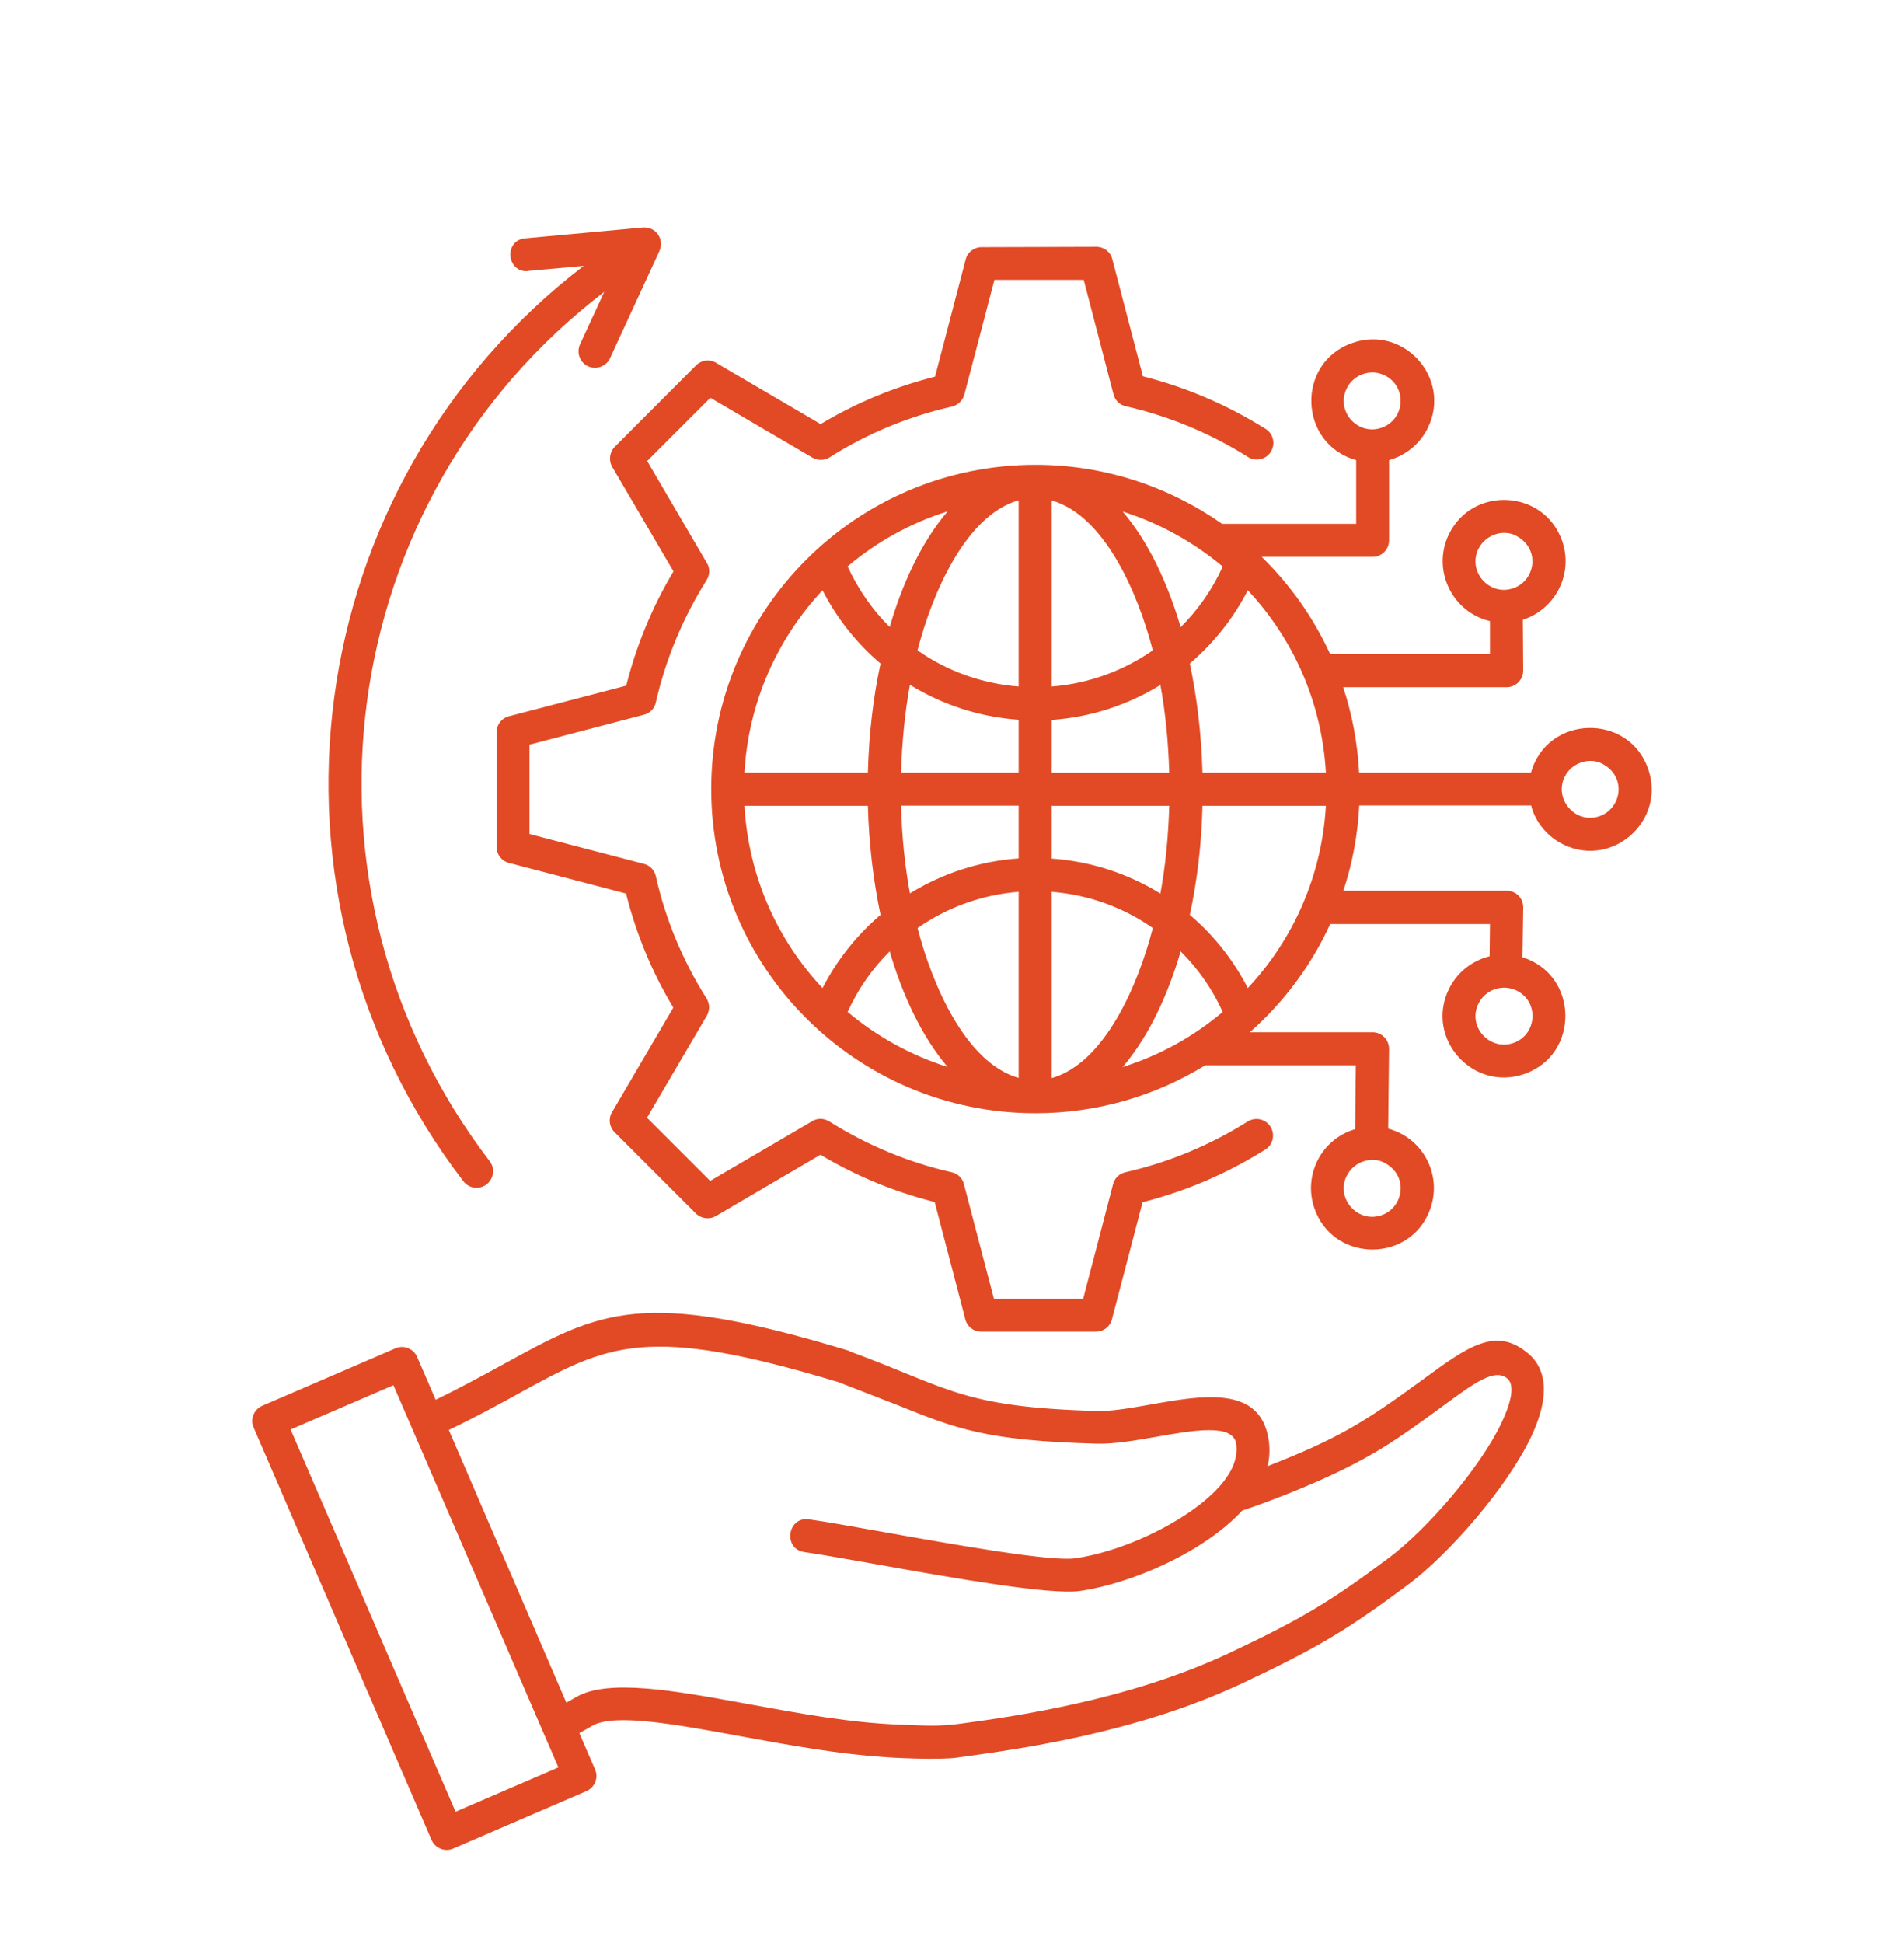 <?xml version="1.0" encoding="UTF-8"?>
<svg id="Layer_1" xmlns="http://www.w3.org/2000/svg" version="1.1" viewBox="0 0 110 112.24">
  <!-- Generator: Adobe Illustrator 29.5.1, SVG Export Plug-In . SVG Version: 2.1.0 Build 141)  -->
  <defs>
    <style>
      .st0 {
        fill: #e14a25;
        fill-rule: evenodd;
      }
    </style>
  </defs>
  <path class="st0" d="M55.71,22.79c-.09.36-.38.62-.72.7-2.51.57-4.9,1.56-7.06,2.93-.29.18-.67.2-.99.02l-5.9-3.46-3.65,3.65,3.43,5.86c.2.3.21.7,0,1.03-1.36,2.16-2.36,4.55-2.93,7.06-.07.34-.33.62-.69.71l-6.61,1.73v5.16l6.59,1.72c.35.08.63.35.71.72.56,2.5,1.57,4.91,2.93,7.06.18.29.2.67.02.99l-3.46,5.9,3.65,3.65,5.86-3.43c.3-.2.7-.21,1.03,0,2.16,1.36,4.55,2.36,7.06,2.93.34.07.62.33.71.69l1.73,6.61h5.16l1.72-6.59c.08-.35.35-.63.72-.71,2.51-.57,4.9-1.57,7.06-2.93.45-.28,1.04-.15,1.32.3.28.45.15,1.04-.3,1.32-2.2,1.38-4.56,2.4-7.09,3.04l-1.77,6.77c-.11.43-.5.71-.92.71h0s-6.63,0-6.63,0c-.47,0-.86-.34-.94-.79l-1.75-6.7c-2.34-.59-4.54-1.5-6.6-2.73l-6.04,3.54c-.38.22-.86.15-1.16-.15h0s-4.69-4.69-4.69-4.69c-.34-.34-.37-.86-.11-1.23l3.5-5.97c-1.23-2.05-2.15-4.26-2.73-6.59l-6.77-1.77c-.43-.11-.71-.5-.71-.92h0v-6.63c0-.47.34-.86.79-.94l6.7-1.75c.59-2.34,1.5-4.54,2.73-6.6l-3.54-6.04c-.22-.38-.15-.86.15-1.16h0s4.69-4.7,4.69-4.7c.34-.34.86-.37,1.23-.11l5.97,3.5c2.05-1.23,4.27-2.15,6.61-2.74l1.77-6.77c.11-.44.52-.73.96-.71l6.59-.02c.45,0,.82.3.92.71l1.77,6.77c2.53.64,4.89,1.66,7.09,3.04.45.28.58.87.3,1.32-.28.45-.87.58-1.32.3-2.16-1.36-4.55-2.36-7.06-2.93-.34-.07-.62-.33-.71-.69l-1.72-6.61h-5.16s-1.73,6.6-1.73,6.6ZM30.52,15.65l3.2-.29c-16.47,12.64-19.65,36.28-6.95,52.88.32.42.92.5,1.34.18.42-.32.5-.92.18-1.34-12.07-15.79-9.04-38.24,6.62-50.22l-1.4,3.03c-.22.48-.01,1.05.46,1.27.48.22,1.05.01,1.27-.46l2.85-6.18c.32-.68-.19-1.47-1.01-1.37l-6.74.62c-1.25.11-1.07,2.01.18,1.89h0ZM49.09,78.05s-.07-.03-.11-.04c-11.9-3.59-14.27-2.29-19.88.79-1.14.62-2.42,1.33-3.93,2.06l-1.07-2.47c-.21-.48-.77-.71-1.25-.5l-7.7,3.32c-.48.21-.71.77-.5,1.25l10.28,23.83c.21.48.77.71,1.25.5l7.7-3.32c.48-.21.71-.77.5-1.25l-.91-2.1.76-.43c1.29-.72,4.74-.09,8.65.63,2.65.48,5.51,1.01,8.18,1.18.4.05,3.22.18,4.21.04,3.36-.47,10.22-1.35,16.48-4.29,4.41-2.07,6.17-3.15,9.59-5.7,2.42-1.81,5.72-5.63,7.09-8.49.84-1.75,1.08-3.36.25-4.46-.1-.14-.23-.27-.38-.4-1.88-1.6-3.48-.43-6.19,1.56-3.36,2.46-4.89,3.38-8.88,4.94.12-.48.14-.98.07-1.48-.63-4.43-6.77-1.62-9.94-1.71-7.85-.22-8.55-1.35-14.29-3.45h0ZM71.77,87.26c-2.21,2.4-6.39,4.22-9.39,4.65-1.7.24-7.32-.75-11.67-1.53-1.76-.31-3.31-.59-4.24-.72-1.25-.18-.98-2.07.27-1.89,1.02.14,2.55.42,4.3.73,4.22.75,9.68,1.72,11.07,1.52,2.14-.3,4.77-1.38,6.7-2.73,1.23-.86,2.88-2.32,2.6-3.93-.23-1.12-2.43-.74-4.59-.36-1.22.21-2.43.43-3.49.4-6.4-.18-8.08-.86-11.53-2.25l-3.37-1.31c-11.13-3.36-13.29-2.18-18.41.63-1.16.64-2.47,1.36-4.09,2.14l6.79,15.75c.23-.13.43-.24.59-.34,1.88-1.05,5.65-.36,9.92.42,2.88.53,5.99,1.1,8.76,1.19,1.41.05,2.14.13,3.55-.06,2.98-.41,9.59-1.32,15.42-4.05,4.27-2.01,5.91-3.01,9.26-5.51,2.21-1.65,5.27-5.18,6.51-7.78.54-1.12.82-2.19.36-2.59-.73-.62-1.88.22-3.82,1.65-2.51,1.84-3.98,2.88-7.07,4.25-1.86.82-3.67,1.48-4.42,1.72h0ZM22.73,80.02l9.53,22.08-5.94,2.56-9.53-22.08,5.94-2.56ZM90.39,44.88c-.62,1.29.63,2.75,2.02,2.27,1.29-.45,1.59-2.32.12-3.05-.72-.36-1.75-.04-2.14.79h0ZM88.52,46.76c.3.86.93,1.6,1.81,2.03,2.84,1.37,5.93-1.39,4.89-4.37-1.14-3.26-5.84-3.12-6.77.21h-9.93c-.09-1.71-.4-3.36-.92-4.93h9.44c.53,0,.96-.43.96-.96l-.02-2.94c1.9-.61,2.93-2.67,2.27-4.55-1.04-2.98-5.18-3.21-6.55-.37-.98,2.04.18,4.48,2.38,5v1.91s-9.23,0-9.23,0c-.97-2.12-2.32-4.02-3.96-5.62h6.41c.53,0,.95-.43.95-.95v-4.64c.96-.27,1.79-.93,2.25-1.88,1.37-2.84-1.39-5.94-4.37-4.89-3.27,1.14-3.12,5.84.22,6.77v3.68h-7.75c-3.05-2.14-6.77-3.41-10.78-3.41-10.35,0-18.73,8.39-18.73,18.73s8.39,18.73,18.73,18.73c3.6,0,6.96-1.02,9.81-2.77h8.7l-.04,3.69c-1.95.57-3.02,2.66-2.35,4.58,1.05,3.02,5.23,3.17,6.55.37.97-2.06-.16-4.41-2.29-4.98l.05-4.61c0-.53-.43-.96-.95-.96h0s-7.09,0-7.09,0c1.96-1.73,3.55-3.86,4.64-6.25h9.23l-.02,1.86c-1,.25-1.88.92-2.36,1.91-1.37,2.84,1.39,5.93,4.37,4.89,3.21-1.12,3.14-5.72-.11-6.74l.04-2.79c.04-.61-.4-1.05-.95-1.05h-9.44c.52-1.56.83-3.21.92-4.93h9.93c.02.08.04.15.06.22h0ZM85.41,57.99c.39-.82,1.38-1.16,2.2-.77,1.33.64,1.19,2.55-.17,3.03-1.37.48-2.67-.94-2.03-2.26h0ZM85.41,31.72c.4-.83,1.42-1.15,2.14-.79,1.47.73,1.17,2.61-.12,3.05-1.36.48-2.66-.94-2.02-2.27h0ZM77.8,67.94c.4-.83,1.42-1.15,2.14-.79,1.47.73,1.17,2.6-.12,3.05-1.37.48-2.66-.95-2.02-2.27h0ZM77.8,22.45c.39-.82,1.38-1.16,2.19-.77,1.32.64,1.2,2.55-.17,3.03-1.37.48-2.66-.94-2.02-2.26h0ZM47.52,57.08c.83-1.62,1.98-3.06,3.35-4.23-.41-1.95-.67-4.08-.73-6.3h-7.13c.23,4.07,1.9,7.75,4.51,10.53h0ZM52.57,51.61c1.85-1.14,3.99-1.86,6.28-2.02v-3.05h-6.79c.04,1.78.22,3.48.51,5.07h0ZM60.76,49.6c2.29.16,4.43.88,6.28,2.02.29-1.59.46-3.29.51-5.07h-6.79v3.05ZM68.74,52.85c1.38,1.17,2.52,2.61,3.35,4.23,2.61-2.79,4.28-6.47,4.51-10.53h-7.13c-.05,2.22-.31,4.35-.73,6.3h0ZM70.64,58.46c-.59-1.31-1.42-2.5-2.43-3.5-.71,2.43-1.8,4.87-3.35,6.68,2.14-.67,4.1-1.76,5.78-3.18h0ZM66.6,53.61c-1.68-1.18-3.68-1.92-5.84-2.09v10.76c3.04-.86,4.98-5.33,5.84-8.66h0ZM58.85,51.52c-2.16.17-4.16.92-5.84,2.09.86,3.33,2.8,7.8,5.84,8.66v-10.76ZM51.4,54.96c-1.01,1-1.84,2.19-2.43,3.5,1.68,1.41,3.64,2.5,5.78,3.18-1.55-1.82-2.64-4.26-3.35-6.68h0ZM72.09,34.1c-.83,1.62-1.98,3.06-3.35,4.23.41,1.95.67,4.08.73,6.3h7.13c-.23-4.07-1.9-7.75-4.51-10.53h0ZM67.04,39.57c-1.85,1.14-3.99,1.86-6.28,2.02v3.05h6.79c-.05-1.77-.22-3.48-.51-5.07h0ZM58.85,41.58c-2.29-.16-4.43-.88-6.28-2.02-.29,1.59-.46,3.29-.51,5.07h6.79v-3.05ZM50.87,38.33c-1.38-1.17-2.52-2.61-3.35-4.23-2.61,2.79-4.28,6.47-4.51,10.53h7.13c.06-2.22.31-4.35.73-6.3h0ZM48.97,32.72c.6,1.31,1.42,2.5,2.43,3.5.71-2.43,1.8-4.87,3.35-6.68-2.14.67-4.1,1.76-5.78,3.18h0ZM53.01,37.57c1.68,1.18,3.68,1.92,5.84,2.09v-10.76c-3.04.86-4.98,5.33-5.84,8.66h0ZM60.76,39.66c2.16-.17,4.16-.92,5.84-2.09-.86-3.33-2.8-7.8-5.84-8.66v10.76ZM68.21,36.23c1.01-1,1.84-2.19,2.43-3.5-1.68-1.41-3.64-2.5-5.78-3.18,1.55,1.82,2.64,4.26,3.35,6.68h0Z"/>
</svg>